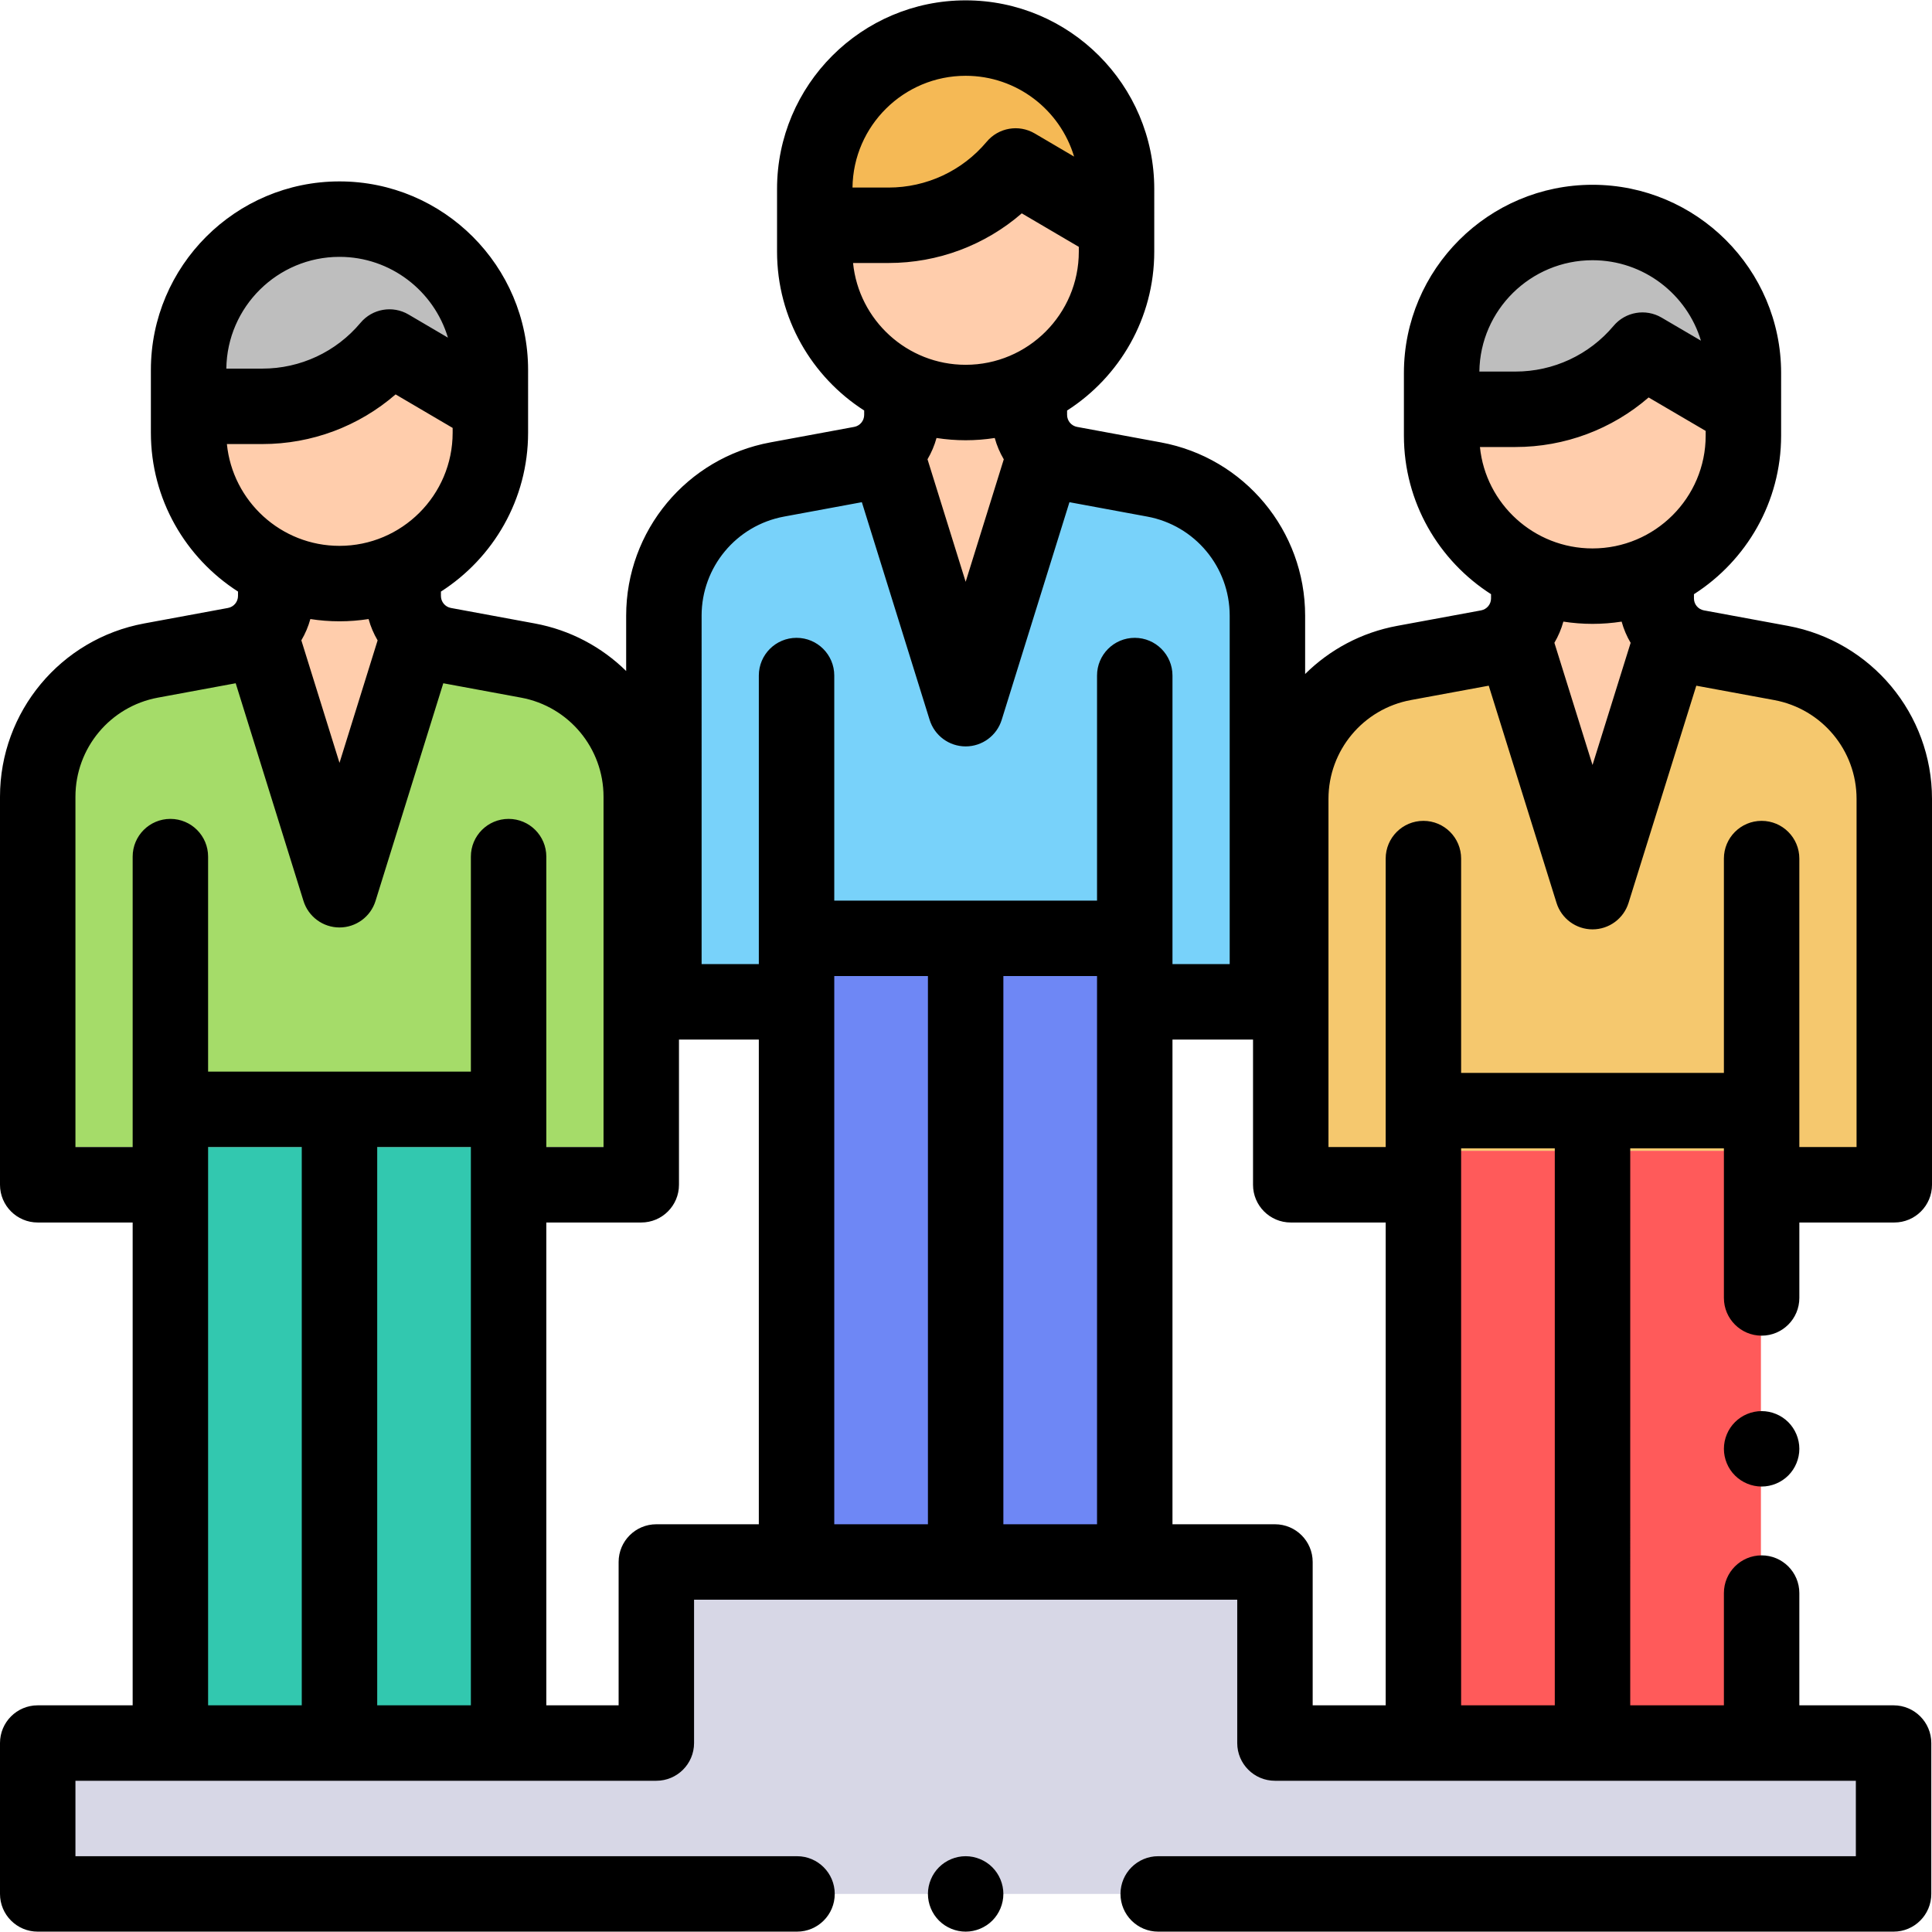 <?xml version="1.0" encoding="iso-8859-1"?>
<!-- Generator: Adobe Illustrator 19.0.0, SVG Export Plug-In . SVG Version: 6.00 Build 0)  -->
<svg version="1.1" id="Capa_1" xmlns="http://www.w3.org/2000/svg" xmlns:xlink="http://www.w3.org/1999/xlink" x="0px" y="0px"
	 viewBox="0 0 512 512" style="enable-background:new 0 0 512 512;" xml:space="preserve">
<polygon style="fill:#D7D7E6;" points="337.877,461.925 337.877,413.943 173.937,413.943 173.937,461.925 9.996,461.925 
	9.996,501.911 501.818,501.911 501.818,461.925 "/>
<path style="fill:#78D2FA;" d="M239.137,103.623v6.322c0,6.382-4.553,11.854-10.828,13.014l-22.211,4.107
	c-17.405,3.218-30.035,18.397-30.035,36.098V256h159.942v-92.835c0-17.701-12.63-32.88-30.036-36.098l-22.22-4.108
	c-6.275-1.16-10.829-6.633-10.829-13.014v-6.322"/>
<g>
	<polygon style="fill:#FFCDAC;" points="235.042,120.382 256.038,187.809 277.026,120.382 256.034,106.672 	"/>
	<path style="fill:#FFCDAC;" d="M296.02,55.739v10.948c0,22.083-17.902,39.985-39.986,39.985l0,0l0,0
		c-22.083,0-39.985-17.902-39.985-39.985V55.739"/>
</g>
<path style="fill:#F5B955;" d="M256.034,10.089L256.034,10.089c-22.083,0-39.985,17.902-39.985,39.985V59.7h19.55
	c12.996,0,25.325-5.754,33.672-15.715l0,0L296.018,59.7v-9.626C296.02,27.991,278.117,10.089,256.034,10.089z"/>
<rect x="211.223" y="255.997" style="fill:#6E87F5;" width="89.627" height="157.943"/>
<path style="fill:#F5C86E;" d="M404.95,152.607v6.322c0,6.382-4.553,11.854-10.828,13.014l-22.211,4.107
	c-17.405,3.218-30.035,18.397-30.035,36.098v92.836h159.942v-92.835c0-17.701-12.63-32.88-30.036-36.098l-22.22-4.108
	c-6.275-1.16-10.829-6.633-10.829-13.014v-6.322"/>
<g>
	<polygon style="fill:#FFCDAC;" points="400.854,169.365 421.851,236.792 442.839,169.365 421.847,155.655 	"/>
	<path style="fill:#FFCDAC;" d="M461.832,104.722v10.948c0,22.083-17.902,39.985-39.985,39.985l0,0l0,0
		c-22.083,0-39.985-17.902-39.985-39.985v-10.948"/>
</g>
<path style="fill:#BEBEBE;" d="M421.847,59.072L421.847,59.072c-22.083,0-39.985,17.902-39.985,39.985v9.626h19.55
	c12.996,0,25.325-5.754,33.672-15.715l0,0l26.749,15.715v-9.626C461.832,76.974,443.93,59.072,421.847,59.072z"/>
<rect x="377.033" y="304.979" style="fill:#FF5A5A;" width="89.627" height="156.943"/>
<path style="fill:#A5DC69;" d="M73.07,151.607v6.322c0,6.382-4.553,11.854-10.828,13.014l-22.211,4.107
	c-17.405,3.218-30.035,18.397-30.035,36.098v92.836h159.942v-92.835c0-17.701-12.63-32.88-30.036-36.098l-22.22-4.107
	c-6.275-1.16-10.829-6.633-10.829-13.014v-6.322"/>
<g>
	<polygon style="fill:#FFCDAC;" points="68.975,168.366 89.971,235.792 110.96,168.366 89.967,154.656 	"/>
	<path style="fill:#FFCDAC;" d="M129.953,103.722v10.948c0,22.083-17.902,39.985-39.985,39.985l0,0l0,0
		c-22.083,0-39.985-17.902-39.985-39.985v-10.948"/>
</g>
<path style="fill:#BEBEBE;" d="M89.967,58.072L89.967,58.072c-22.083,0-39.985,17.902-39.985,39.985v9.625h19.55
	c12.996,0,25.325-5.754,33.672-15.715l0,0l26.749,15.715v-9.625C129.953,75.974,112.05,58.072,89.967,58.072z"/>
<rect x="45.154" y="303.98" style="fill:#32C8AF;" width="89.627" height="157.943"/>
<path d="M255.907,491.914c-2.629,0-5.208,1.069-7.067,2.929c-1.859,1.859-2.929,4.438-2.929,7.067s1.07,5.208,2.929,7.066
	c1.859,1.859,4.438,2.93,7.067,2.93c2.629,0,5.208-1.07,7.067-2.93c1.859-1.858,2.929-4.437,2.929-7.066s-1.07-5.208-2.929-7.067
	S258.536,491.914,255.907,491.914z"/>
<path d="M512,313.979V211.703c0-22.482-16.074-41.764-38.219-45.847l-22.22-4.1c-1.533-0.283-2.646-1.609-2.646-3.155v-1.133
	c13.876-8.875,23.1-24.392,23.1-42.029V98.863c0-27.511-22.422-49.894-49.982-49.894s-49.982,22.383-49.982,49.894v16.576
	c0,17.633,9.219,33.146,23.089,42.023v1.14c0,1.545-1.113,2.872-2.645,3.155l-22.211,4.099c-9.528,1.757-17.926,6.334-24.409,12.761
	v-15.449c0-22.519-16.072-41.835-38.215-45.927l-22.221-4.108c-1.535-0.284-2.649-1.623-2.649-3.185v-1.155
	c13.876-8.893,23.1-24.437,23.1-42.105V50.075c0-27.56-22.422-49.982-49.982-49.982s-49.982,22.422-49.982,49.982v16.613
	c0,17.664,9.219,33.205,23.09,42.097v1.162c0,1.562-1.115,2.901-2.65,3.186l-22.211,4.107
	c-22.143,4.093-38.214,23.408-38.214,45.926v14.659c-6.457-6.343-14.784-10.859-24.22-12.602l-22.221-4.107
	c-1.535-0.284-2.649-1.623-2.649-3.185v-1.155c13.876-8.892,23.1-24.436,23.1-42.104V98.057c0-27.56-22.422-49.982-49.982-49.982
	S39.985,70.497,39.985,98.057v16.613c0,17.664,9.219,33.205,23.09,42.097v1.162c0,1.562-1.115,2.901-2.65,3.186l-22.211,4.107
	C16.071,169.313,0,188.629,0,211.147v102.832c0,5.52,4.475,9.996,9.996,9.996h25.16v127.954H9.996c-5.521,0-9.996,4.476-9.996,9.996
	v39.985c0,5.52,4.475,9.996,9.996,9.996h201.223c5.521,0,9.996-4.476,9.996-9.996s-4.475-9.996-9.996-9.996H19.993v-19.993h153.944
	c5.521,0,9.996-4.476,9.996-9.996v-37.986h27.159h89.629h27.159v37.986c0,5.52,4.475,9.996,9.996,9.996h153.944v19.993H306.938
	c-5.521,0-9.996,4.476-9.996,9.996s4.475,9.996,9.996,9.996h194.88c5.521,0,9.996-4.476,9.996-9.996v-39.985
	c0-5.52-4.475-9.996-9.996-9.996h-24.974v-29.745c0-5.52-4.475-9.996-9.996-9.996c-5.521,0-9.996,4.476-9.996,9.996v29.745h-24.822
	V304.332c0-0.006-0.001-0.011-0.001-0.017h24.823v0.017v39.636c0,5.52,4.475,9.996,9.996,9.996c5.521,0,9.996-4.476,9.996-9.996
	v-19.993h25.16C507.525,323.975,512,319.499,512,313.979z M414.308,164.733c2.519,0.392,5.098,0.598,7.726,0.598
	c2.624,0,5.2-0.206,7.715-0.596c0.546,1.989,1.355,3.877,2.386,5.624l-10.099,32.373l-10.106-32.384
	C412.955,168.603,413.763,166.719,414.308,164.733z M422.033,145.339c-15.512,0-28.311-11.804-29.836-26.876h9.401
	c13.098,0,25.574-4.707,35.304-13.132l15.12,8.863v1.245C452.022,131.926,438.569,145.339,422.033,145.339z M422.033,68.962
	c13.546,0,25.024,9.002,28.732,21.32l-10.439-6.119c-4.206-2.464-9.575-1.536-12.71,2.194c-6.465,7.698-15.947,12.113-26.017,12.113
	h-9.552C392.258,82.163,405.628,68.962,422.033,68.962z M248.187,116.071c2.517,0.392,5.095,0.598,7.72,0.598
	c2.622,0,5.196-0.206,7.711-0.597c0.547,2,1.359,3.897,2.394,5.653l-10.102,32.457l-10.11-32.468
	C246.83,119.96,247.641,118.067,248.187,116.071z M255.907,96.676c-15.52,0-28.324-11.851-29.838-26.979h9.403
	c13.099,0,25.575-4.716,35.306-13.157l15.118,8.882v1.267C285.896,83.224,272.443,96.676,255.907,96.676z M255.907,20.086
	c13.558,0,25.043,9.043,28.74,21.414l-10.439-6.134c-4.21-2.475-9.59-1.543-12.725,2.198c-6.465,7.715-15.945,12.14-26.011,12.14
	h-9.552C226.12,33.339,239.495,20.086,255.907,20.086z M185.932,163.165c0-12.879,9.192-23.926,21.856-26.267l20.612-3.812
	l17.966,57.696c1.302,4.178,5.169,7.023,9.545,7.023c4.376,0,8.244-2.847,9.545-7.025l17.958-57.693l20.611,3.811
	c12.665,2.341,21.857,13.388,21.857,26.268V255.5h-15.163v-76.472c0-5.52-4.475-9.996-9.996-9.996c-5.521,0-9.996,4.476-9.996,9.996
	v59.645h-69.637v-59.645c0-5.52-4.475-9.996-9.996-9.996c-5.521,0-9.996,4.476-9.996,9.996V255.5h-15.163V163.165z M82.247,164.053
	c2.517,0.392,5.095,0.598,7.72,0.598c2.622,0,5.196-0.206,7.711-0.597c0.547,2,1.36,3.897,2.394,5.653L89.97,202.165l-10.11-32.468
	C80.891,167.943,81.701,166.05,82.247,164.053z M89.967,144.658c-15.52,0-28.324-11.851-29.838-26.979h9.403
	c13.099,0,25.575-4.716,35.306-13.157l15.119,8.882v1.267C119.956,131.206,106.503,144.658,89.967,144.658z M89.967,68.068
	c13.558,0,25.043,9.043,28.74,21.414l-10.439-6.134c-4.21-2.475-9.59-1.544-12.725,2.198c-6.465,7.715-15.945,12.14-26.011,12.14
	H59.98C60.18,81.321,73.555,68.068,89.967,68.068z M19.993,303.983v-92.835c0-12.879,9.192-23.926,21.856-26.267l20.612-3.812
	l17.966,57.696c1.302,4.178,5.169,7.023,9.545,7.023c4.376,0,8.244-2.847,9.545-7.025l17.958-57.693l20.611,3.811
	c12.665,2.341,21.857,13.388,21.857,26.268v92.834h-15.163v-76.972c0-5.52-4.475-9.996-9.996-9.996
	c-5.521,0-9.996,4.476-9.996,9.996v56.979H55.149v-56.979c0-5.52-4.475-9.996-9.996-9.996s-9.996,4.476-9.996,9.996v76.972
	L19.993,303.983L19.993,303.983z M55.149,303.983h24.822v147.946H55.149V303.983z M99.964,451.929V303.983h24.822v147.946H99.964z
	 M173.937,403.946c-5.521,0-9.996,4.476-9.996,9.996v37.986h-19.162V323.975h25.16c5.521,0,9.996-4.476,9.996-9.996v-38.486h21.161
	v128.453H173.937z M221.089,258.666h24.822v145.28h-24.822V258.666z M265.903,403.946v-145.28h24.822v145.28L265.903,403.946
	L265.903,403.946z M337.877,403.946h-27.159V275.493h21.347v38.486c0,5.52,4.475,9.996,9.996,9.996h25.159v127.954h-19.347v-37.986
	C347.874,408.423,343.398,403.946,337.877,403.946z M412.036,304.332v147.596h-24.823V304.332v-0.017h24.823
	C412.037,304.321,412.036,304.326,412.036,304.332z M492.007,303.983h-15.164v-76.451c0-5.52-4.475-9.996-9.996-9.996
	c-5.521,0-9.996,4.476-9.996,9.996v56.792h-69.638v-56.792c0-5.52-4.475-9.996-9.996-9.996s-9.996,4.476-9.996,9.996v76.451h-15.162
	v-92.28c0-12.838,9.19-23.85,21.852-26.186l20.62-3.805l17.963,57.56c1.304,4.175,5.169,7.018,9.543,7.018s8.24-2.844,9.543-7.018
	l17.956-57.557l20.619,3.804c12.662,2.335,21.853,13.349,21.853,26.186L492.007,303.983L492.007,303.983z"/>
<path d="M466.85,373.957c-2.639,0-5.208,1.069-7.067,2.929c-1.869,1.859-2.929,4.438-2.929,7.067s1.06,5.208,2.929,7.066
	c1.859,1.859,4.438,2.93,7.067,2.93s5.208-1.07,7.067-2.93c1.859-1.858,2.929-4.437,2.929-7.066s-1.07-5.208-2.929-7.067
	S469.479,373.957,466.85,373.957z"/>
<g>
</g>
<g>
</g>
<g>
</g>
<g>
</g>
<g>
</g>
<g>
</g>
<g>
</g>
<g>
</g>
<g>
</g>
<g>
</g>
<g>
</g>
<g>
</g>
<g>
</g>
<g>
</g>
<g>
</g>
</svg>
